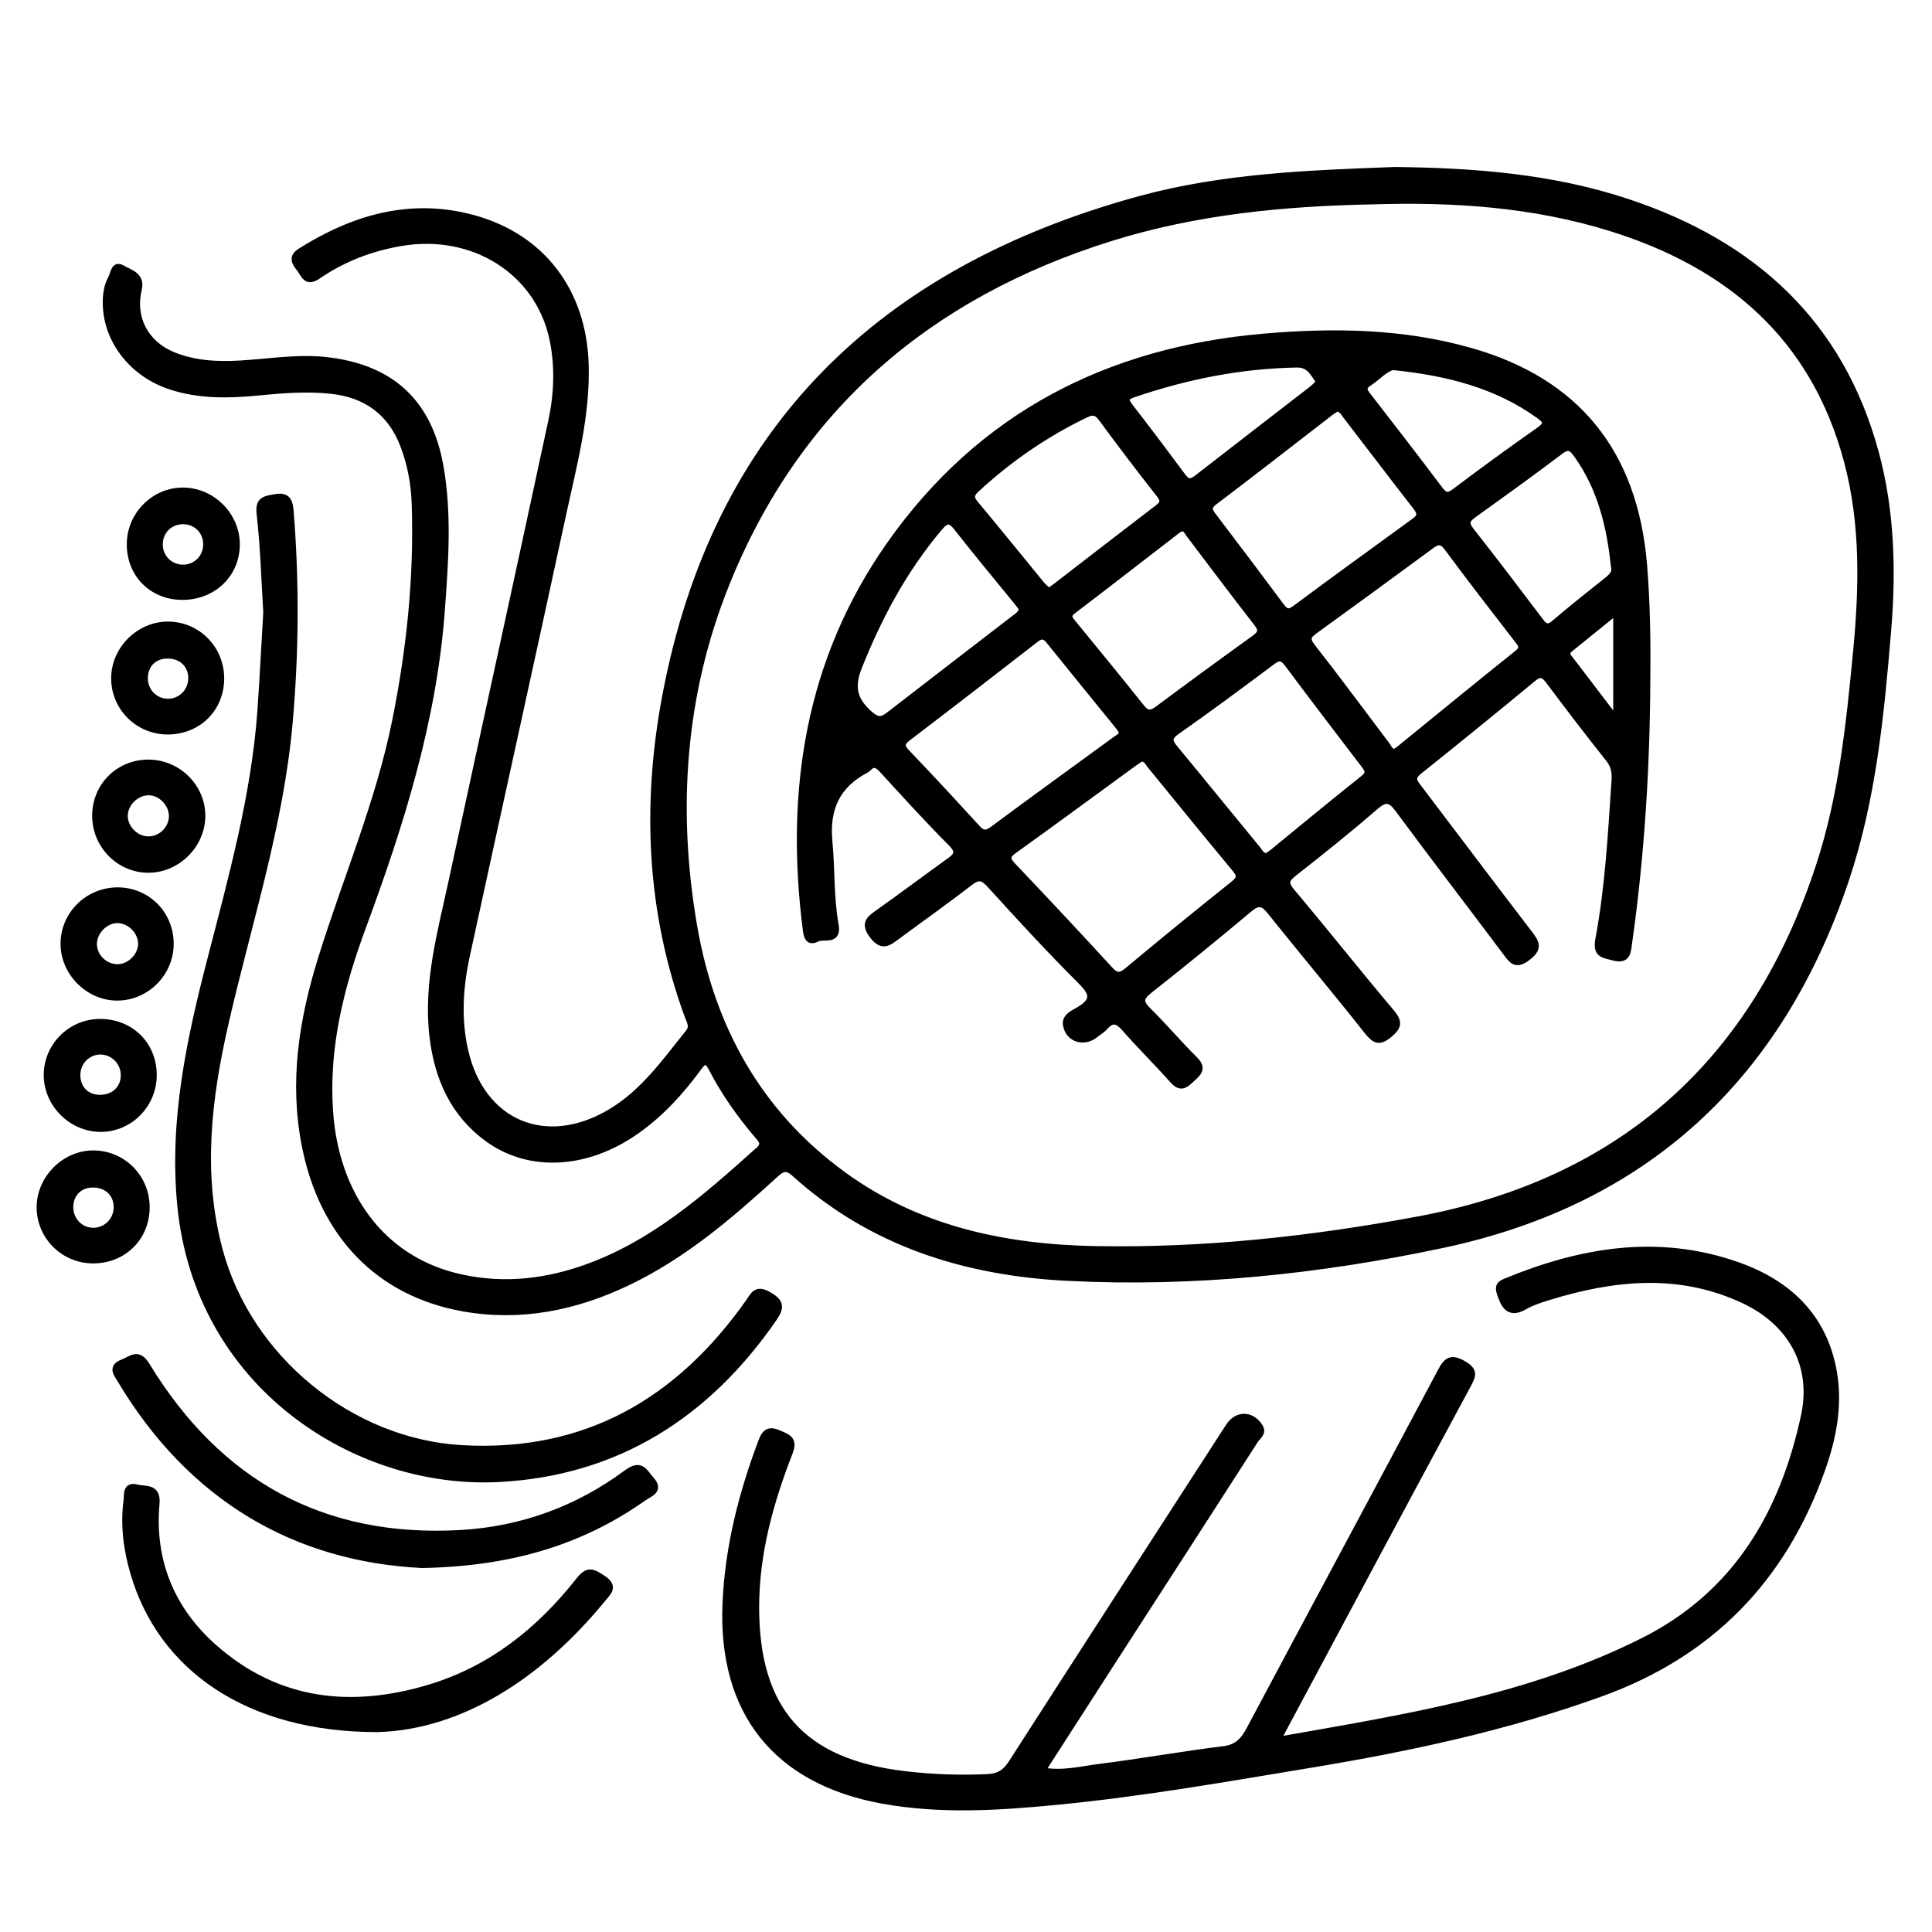 <?xml version="1.0" encoding="utf-8"?>
<!-- Generator: Adobe Illustrator 23.0.0, SVG Export Plug-In . SVG Version: 6.00 Build 0)  -->
<svg version="1.0" xmlns="http://www.w3.org/2000/svg" xmlns:xlink="http://www.w3.org/1999/xlink" x="0px" y="0px"
	 viewBox="0 0 3000 3000" style="enable-background:new 0 0 3000 3000;" xml:space="preserve">
<style type="text/css">
	.st0{opacity:0.29;}
	.st1{stroke:#000000;stroke-width:10;stroke-miterlimit:10;}
</style>
<g id="Layer_1" class="st0">
</g>
<g id="Layer_2">
	<g>
		<path class="st1" d="M2165.6,264.3c121.8,1.3,244.3,10.4,362.4,49.8c194.1,64.6,330.1,187.4,384.6,389.6
			c24.4,90.6,26.7,183.6,18.9,276.3c-10.9,130.7-23.5,261.5-65.7,386.9c-102.8,305.4-309.7,498.8-625.5,565.9
			c-191.4,40.7-386.4,61.1-582.8,51.1c-158.1-8-303.4-53.1-423.5-161.6c-14-12.6-20.7-7.2-31.4,2.5
			c-70,63.9-141.7,125.2-228.3,166.5c-81,38.6-165.4,55.8-254.1,40.2c-132.1-23.2-219.2-114.5-246.5-252.2
			c-19.7-99.4-4.5-195.3,25-290.3c38.3-123.3,89.6-242.5,115.3-369.8c22.4-111.2,34.1-223.1,30.3-336.5c-1-31.4-6.7-62.3-17.9-91.5
			c-19.6-51.1-58-79-112.2-84.7c-37.6-4-75.2-1.1-112.7,2.6c-46,4.5-91.8,5.5-136.4-9.1c-61.4-20-102.1-74.8-100.5-133.5
			c0.3-12.2,2.5-24.1,8.3-34.5c3.7-6.5,4.2-22.8,16.8-15.3c11.4,6.8,30.8,10.7,25.5,32.4c-10.6,43.8,10,84.3,52.5,102
			c33.8,14.1,69.3,15.8,105.5,13.7c45.7-2.7,91.3-10.7,137.4-4.9c98.3,12.3,155.4,65.9,172.9,163.6c13.2,74,7.8,148.3,2.4,222.5
			c-12.4,171-63.1,332.5-122.1,492.1c-34.3,92.6-58.6,187.3-51.6,287.7c9.1,130.3,80.3,226.7,193.7,255.6
			c66.6,17,133.2,11.4,198-10.7c108-36.8,191.4-110.5,274.3-184.9c10.6-9.5,4.4-15.6-1.7-22.7c-27.6-32.2-51.8-66.7-71.4-104.4
			c-7.3-14-12.2-12.3-20.5-0.9c-27.2,37.2-58.1,71.1-96,97.9c-76.6,54.3-166,59.9-231.4,12.3c-53-38.6-77.4-93.9-85.2-157.5
			c-10.2-84,12.8-164,30.1-244.5c51.1-237.3,103.3-474.4,154.2-711.8c9.1-42.3,10.9-85.7,1.7-128.6C835.5,421.4,735,358,622.9,377
			c-46.8,7.9-90.4,24.6-129.4,51.4c-18.4,12.6-21.1-2.6-28.5-11.7c-7.8-9.7-12-17.9,2.1-26.7c82.6-51.9,170.7-77.5,267.6-51.2
			c107.2,29.2,171.1,114.3,174.4,227.1c2.4,79.9-18.5,156.4-35.1,233.3c-49.3,228.3-99.8,456.4-149.4,684.6
			c-10.6,48.9-13.8,98.5-2.6,147.6c25.9,113.7,126.3,155.3,226.4,95.4c51.2-30.6,84.4-78.2,120.6-123.2c7.8-9.7,2.3-17.2-0.7-25.4
			c-59.6-162.2-66.6-329.1-35.1-496.7c78.2-416.2,336.8-663,737.5-772.3C1899.4,274.2,2031.7,269.3,2165.6,264.3z M2133.4,312.3
			c-139.1,2.6-276.7,15.7-410.1,57.6c-280.7,88.1-485.4,262.3-595.9,537.4c-68.6,170.8-81,349.8-49.9,530.6
			c27.2,157.9,100.1,290.7,231.9,386.5c116,84.3,249.5,112.7,389.6,115.5c169.5,3.3,337.5-15.1,503.6-46.1
			c316.6-59.1,523.3-245.5,622.8-551.2c34.9-107.2,46.3-218.7,57-330.1c9.5-99.1,11.9-198.4-13.9-295.6
			c-51.1-193-182.8-305.7-367.9-363.1C2381,316.7,2257.8,308.5,2133.4,312.3z"/>
		<path class="st1" d="M1985.5,2701.7c195.7-34.5,388.8-64.5,566.1-153.6c144.7-72.7,217.4-198.2,250-349.8
			c17-79.2-21-145.5-94.9-179.8c-100.3-46.6-201.9-35.6-303.4-4.2c-12.2,3.8-24.7,7.8-35.7,14.2c-21.5,12.3-30.4,2.7-37.2-17
			c-3.4-10-5.3-16.1,6.8-21.1c117-48.4,236.3-69.1,359.4-26.2c79.7,27.8,135.8,80,150.8,166.8c8.9,51.8-1,102.2-18.5,151.3
			c-60.3,169.5-172.8,285.7-343.6,347.3c-144.9,52.3-294.3,84.5-445.5,109.6c-132,21.9-263.9,45.2-397.2,58.2
			c-90.6,8.8-181.2,14.8-271.8-1.6c-165.4-29.9-251.1-137.4-243.9-306.1c3.8-87.2,25-170.3,55.6-251.5c6.2-16.6,13.1-18.4,28.3-11.8
			c14.1,6.1,22.6,9.8,15.2,28.9c-30.1,77.3-52.2,156.6-52.2,240.6c0.1,159.4,71.8,240.5,230.7,259.3c42.9,5.1,86,6.6,129.3,4.6
			c17.7-0.8,27.8-7.9,37.2-22.4c112-174.4,224.6-348.3,337.1-522.4c12.8-19.8,35.4-19.5,48,0.6c6,9.6-3.4,14.8-7.2,20.8
			c-71.8,111.9-144,223.5-216.1,335.2c-37.7,58.4-75.2,116.8-114.6,178c32.2,5.6,60.6-2,88.8-5.6c64.6-8.1,128.8-19.6,193.4-27.6
			c21.5-2.7,31.1-14.3,40.2-31.4c98.7-185.3,198.2-370.1,296.7-555.5c9.3-17.5,16.1-22.3,34.8-11.6c16.6,9.5,16,16.4,7.7,31.6
			c-97.1,179.8-193.3,360.1-289.7,540.3C1988.6,2691.9,1988,2694.6,1985.5,2701.7z"/>
		<path class="st1" d="M413.8,950.9c-3.1-50-4.4-101.5-10.3-152.5c-2.6-22.5,7.7-23.2,23.3-26c17.3-3.2,22.6,3.3,24,19.7
			c9,110.1,8.4,220-1.4,330.2c-14.2,160-64.2,312.1-99.7,467.5c-26.6,116.4-40.5,233.3-8.9,351.4
			c44.9,167.6,202.5,297.7,375.9,307.8c192.3,11.1,337.2-72.9,445.8-226.9c8.1-11.5,11.6-22.1,30.6-11.5
			c21.2,11.7,19.2,20.8,7.7,37.5c-103.5,149.4-243.6,238.8-426.5,248.2c-220.8,11.4-466.6-144.5-494-424.4
			c-12.9-131.7,14.4-257.5,46.9-383c32.8-127,68-253.5,77.5-385.1C408.2,1053.2,410.7,1002.8,413.8,950.9z"/>
		<path class="st1" d="M586.2,2684.6c-200.7,0.2-335.9-94.6-378.9-242.5c-10.6-36.4-15.5-73.6-10.5-111.5
			c1.3-9.8-2.2-25.3,16.3-20.4c12.9,3.4,31.9-2,29.6,24.5c-8,89.3,23.7,165.4,89.9,223.7c98.3,86.7,213.5,99,335.4,62
			c95.3-28.9,170.1-88.8,230.9-166.1c13.9-17.7,21.2-13.7,36.8-3.5c19.8,13,8.6,21.4,0.1,31.9
			C836.5,2604.1,713.7,2680.9,586.2,2684.6z"/>
		<path class="st1" d="M655.3,2429.8c-196.2-9.7-358.5-103.6-468-286.8c-5.7-9.6-15.6-20,3.6-27.4c13.8-5.4,23.6-17.2,37.1,5.1
			c111,182,272.6,272.3,487.1,260.1c94.6-5.4,181.7-36.9,257.9-93.5c22.7-16.8,27.4-1.4,37.8,10.1c15.3,17-1.9,21.6-11.3,28.2
			C901.3,2395,791.2,2427.3,655.3,2429.8z"/>
		<path class="st1" d="M282,926.5c-46.8-0.6-81-36-80.1-82.9c0.8-45.2,38.5-82.2,83.3-81.5c44.8,0.7,82.3,38.6,82.2,83.3
			C367.3,892,330.4,927.1,282,926.5z M320.5,845.9c0.3-20.7-15.1-36.6-35.8-36.9c-20.7-0.3-36.6,15.1-36.9,35.8
			c-0.3,20.4,15.4,36.7,35.8,37C304,882.1,320.2,866.4,320.5,845.9z"/>
		<path class="st1" d="M343.1,1055.1c-0.8,46.3-36.6,80.8-83.5,80.4c-45.6-0.3-82.3-37.4-82-82.7c0.3-45.7,40.1-84.1,85.7-82.6
			C308.7,971.7,344,1009.2,343.1,1055.1z M297.3,1053.7c0.3-20.9-14.5-35.7-36.2-36.1c-21.5-0.4-36.4,14.1-36.5,35.4
			c-0.1,20.5,15.8,36.9,35.9,37C280.7,1090.2,297,1074,297.3,1053.7z"/>
		<path class="st1" d="M148.1,1266.2c0.3-45.8,36-81.5,81.9-81.7c46.2-0.2,84.4,37.7,83.8,83.3c-0.5,44.3-38.3,82-82.6,82.4
			C185.5,1350.7,147.8,1312.6,148.1,1266.2z M233.2,1230c-19.1-1.5-37.9,14.7-39.7,34.2c-1.7,19,14.6,37.9,34.2,39.4
			c19.9,1.6,37.9-13.9,39.5-33.9C268.7,1250.5,252.4,1231.5,233.2,1230z"/>
		<path class="st1" d="M238.4,1668.9c0.2,46.5-37.3,84.3-83.2,83.7c-44.4-0.6-82-38.4-82.3-82.7c-0.3-45,36.2-82.1,81.3-82.7
			C202.2,1586.6,238.2,1621.6,238.4,1668.9z M119.8,1670.6c0.6,21.3,16,35.3,37.5,34.4c21.5-0.9,36.1-16.3,35.2-37.1
			c-0.9-20.3-17.8-36-37.9-35.4C134.7,1633.2,119.2,1650.1,119.8,1670.6z"/>
		<path class="st1" d="M144,1956.8c-45.3-0.3-81.9-36.8-82.1-81.9c-0.2-45.2,39.2-84.3,84.2-83.5c45.3,0.8,81.1,37.3,81.3,82.8
			C227.6,1921.6,191.6,1957.1,144,1956.8z M145.6,1839c-21.5-0.5-36.5,13.8-36.8,35.2c-0.2,20.5,15.5,37,35.6,37.3
			c20.2,0.2,36.6-15.8,37.1-36.1C182,1854.5,167.2,1839.5,145.6,1839z"/>
		<path class="st1" d="M264.7,1465.9c-0.2,45-37,82.2-81.7,82.8c-45.3,0.6-84.3-38.3-84-83.7c0.3-45.9,38.6-82.8,85-82.1
			C229.6,1383.7,264.9,1420,264.7,1465.9z M183.7,1502.2c19.4-0.8,36.6-19.2,35.7-38.2c-0.9-19.4-19.1-36.3-38.3-35.6
			c-18.9,0.7-36.3,19.4-35.6,38.4C146.1,1486.6,163.8,1502.9,183.7,1502.2z"/>
		<path class="st1" d="M2557.6,1055.5c-0.6,136.9-9.1,273.2-28.3,408.8c-1.9,13.5-1.8,28.2-24,22.2c-16-4.3-27.5-4.2-23-28.3
			c15.2-81.3,19.5-163.9,25.1-246.3c0.8-12.2-0.7-22.7-9-33.2c-31.4-39.5-62.1-79.5-92.3-120c-7.9-10.6-13.3-15.3-25.6-5.1
			c-58.7,48.5-117.8,96.6-177.3,144.1c-13.3,10.6-6.6,17.4,0.5,26.7c57.2,75.2,113.8,150.8,171.4,225.7c11.2,14.6,14.8,22.8-3,36.5
			c-18,13.8-23.9,5.4-33.6-7.6c-55.5-74.2-112.1-147.6-167.1-222.1c-12.3-16.6-20.1-18-36.1-4.1c-40.9,35.5-83.2,69.3-125.8,102.7
			c-12.8,10-15,15.7-3.5,29.4c52,61.7,102.1,125.1,154.2,186.8c12.5,14.8,11.9,22.2-2.8,34.5c-15.4,12.8-22.3,10-34.1-4.8
			c-49.5-62.6-100.9-123.7-150.8-186.1c-10.8-13.5-18.3-15.8-32.4-4c-51.3,43-103.2,85.3-155.8,126.8c-14.7,11.6-14.1,18.8-1.4,31.3
			c24.8,24.5,47.3,51.3,72.1,75.8c12.5,12.4,7.5,19.4-2.8,28.5c-9.9,8.8-17.4,19.1-31,3.7c-24.3-27.5-50.6-53.2-74.8-80.8
			c-10.8-12.3-19.1-15.2-30.6-2.2c-4.2,4.7-10,8-15,12.1c-17.6,14.2-41.4,7-45.2-14.8c-2.3-13.2,11.5-18.4,19.6-23.2
			c23.8-14.2,23.1-25.1,3.7-44.5c-48.7-48.6-95.4-99.3-141.7-150.3c-11.3-12.4-18.1-13.5-31.3-3.3c-37,28.6-75.2,55.6-112.8,83.4
			c-13.2,9.8-23.4,18.5-38.1-1.1c-14.2-18.9-5.1-25.5,9-35.5c36.7-25.9,72.6-53,109.1-79.2c12-8.6,18.2-14.4,4.1-28.6
			c-36.9-37-72.1-75.8-107.4-114.4c-7.8-8.6-14-10.7-22.2-1.8c-0.6,0.7-1.3,1.3-2.1,1.7c-45.8,23.7-62.9,60.4-57.9,112.2
			c4.1,42.8,1.9,86.2,9.6,128.8c4.9,27.4-18,16.1-28.6,21.5c-13,6.6-15.6-2.9-16.9-12.9c-27.7-215,3.2-418.5,129.9-598.7
			c140.9-200.4,339.2-302,581.5-322.8c107.8-9.3,214.9-7.7,319.5,21.9c166.6,47.1,255.4,158.9,269.9,331.6
			C2557.4,936.3,2558.3,995.8,2557.6,1055.5z M1772.1,1177.4c-3.8,2.5-8.4,5.4-12.8,8.6c-61.5,44.8-122.8,90.1-184.7,134.4
			c-12.9,9.2-10.9,14.6-1.3,24.7c50.6,53.2,100.8,106.9,150.5,161c9.9,10.8,16.6,9.8,27.1,1c54.3-45.2,109-90,164.3-134
			c10.7-8.5,11.4-13.6,2.9-23.8c-44.6-53.7-88.6-107.8-132.7-161.8C1782.1,1183.2,1779.9,1177.7,1772.1,1177.4z M2166.3,1167.9
			c2.3-1.7,5.3-3.6,8.1-5.9c60.4-49.1,120.6-98.6,181.5-147.2c11.4-9.1,6-14.2,0.1-21.9c-36.4-47.2-73-94.1-108.3-142.1
			c-9.1-12.3-15.4-10.9-25.8-3.2c-59.7,44-119.7,87.8-179.8,131.3c-10.5,7.6-14.7,12.6-4.7,25.3c39.5,50.5,77.6,102.1,116.3,153.3
			C2156.7,1161.7,2158.4,1167.8,2166.3,1167.9z M2075.1,634.3c-2.5,1.7-5.7,3.5-8.6,5.7c-60.2,46.4-120,93.2-180.6,139
			c-12.2,9.2-7.7,14.9-0.9,23.8c35,45.8,69.6,91.9,104,138.1c6.5,8.7,11.2,12.2,21.7,4.4c61.7-45.8,123.9-91,186.1-136.1
			c10-7.2,9.1-13,2.1-22.1c-36.6-46.9-72.5-94.4-108.8-141.5C2086.3,640.9,2083.7,634,2075.1,634.3z M1742.4,1135.9
			c-1.9-2.8-3.8-5.9-6.1-8.7c-35.8-44.1-71.8-88.2-107.5-132.5c-6.6-8.3-12.2-8.6-20.5-2.1c-65.9,51.2-131.9,102.2-198.3,152.8
			c-10.6,8.1-11.5,13.2-1.9,23.3c36.8,38.4,73,77.5,108.8,116.8c8.4,9.3,14.3,10.2,24.9,2.3c63.3-47,127.2-93.2,190.9-139.7
			C1736.8,1145.1,1742.6,1143.1,1742.4,1135.9z M1967.2,1329.7c2.9-1.9,6.1-3.8,8.9-6.1c46.9-38.3,93.5-77,140.9-114.6
			c10.9-8.7,6.7-14.2,0.8-22c-39.5-51.8-79.1-103.5-118-155.7c-7.7-10.3-13-12.4-23.9-4.2c-49.2,36.8-98.6,73.4-148.8,108.7
			c-14.6,10.2-10.8,16.9-1.9,27.5c42.7,51.6,84.8,103.6,127.4,155.3C1956.4,1323.2,1959,1330.1,1967.2,1329.7z M1834.2,820
			c-2.1,1.3-4.6,2.4-6.7,4.1c-53.8,41.4-107.3,83.1-161.3,124.2c-10.6,8.1-5.1,13.1,0.3,19.8c35.4,43.3,71,86.5,105.8,130.3
			c8.2,10.3,14.5,10.9,24.8,3.3c50-37.2,100.4-74.1,151-110.5c10.4-7.5,12-12.9,3.6-23.7c-35.6-45.5-70.1-91.8-105.1-137.9
			C1843.3,825.4,1841.6,819.4,1834.2,820z M1628.3,918.2c3.8-2.5,7-4.3,9.9-6.6c52.9-40.8,105.7-81.7,158.8-122.3
			c8.6-6.6,11.6-11.3,3.5-21.5c-30.6-38.8-60.5-78.2-89.8-118c-7.6-10.3-13.5-11.6-24.8-6.2c-62.4,30-118.7,68.8-169.5,115.7
			c-8.1,7.5-10.4,13-2.4,22.5c34.6,41.4,68.5,83.5,102.8,125.3C1620.2,911.3,1624.5,914.6,1628.3,918.2z M1587.4,945.3
			c-2.6-3.4-5.6-7.8-9-11.9c-30.7-37.7-61.9-75-91.8-113.3c-10.8-13.8-16.6-14.2-28.2-0.4c-54.6,64.5-93.5,137.5-124.8,215.7
			c-12.7,31.7-7.4,52.3,17.2,73.8c12,10.4,18.8,9.6,29.7,1.1c64.5-50,129.3-99.6,193.9-149.5C1579.2,957,1585.4,954.1,1587.4,945.3z
			 M2506.2,877.9c-6.3-60.7-20.5-119.9-57.4-171.5c-7.2-10.1-12.6-15.9-25.7-5.9c-44.5,33.7-89.9,66.3-135.3,98.9
			c-10.1,7.3-12.9,12.9-4.2,24c36.7,46.8,72.8,94.2,108.7,141.7c7,9.3,12.1,10.6,21.7,2.4c27.1-23.2,55.3-45.3,83.1-67.6
			C2503.9,894.2,2509.4,888.5,2506.2,877.9z M2162.8,569.6c-12.5,2.8-23.4,16-37,24.8c-9.5,6.2-8.8,11.2-2.4,19.4
			c37.7,48.5,75.2,97.2,112.2,146.2c7.5,9.9,12.5,11.8,23.6,3.4c43.1-32.6,86.9-64.4,131.2-95.5c14.7-10.3,9.4-15.7-1.4-23.4
			C2322.8,597.2,2247.1,578.2,2162.8,569.6z M2049,593.2c-9.7-13.2-15.2-27.9-35.4-27.5c-86.9,1.5-170.9,18.2-252.9,46.2
			c-10.9,3.7-15.7,7.2-6.8,18.7c28.1,36.2,55.6,72.8,82.9,109.6c7.4,10.1,13.4,8.9,22.3,2c59.2-46.2,118.8-91.9,178.2-137.9
			C2041.5,600.9,2045.1,596.9,2049,593.2z M2504.6,1110.9c1.8-0.7,3.6-1.3,5.4-2c0-51.7,0-103.4,0-159.7
			c-26.3,21.3-48.9,39.6-71.4,57.8c-4.7,3.8-7.4,7.8-2.8,13.7C2458.8,1050.8,2481.7,1080.9,2504.6,1110.9z"/>
	</g>
</g>
</svg>
